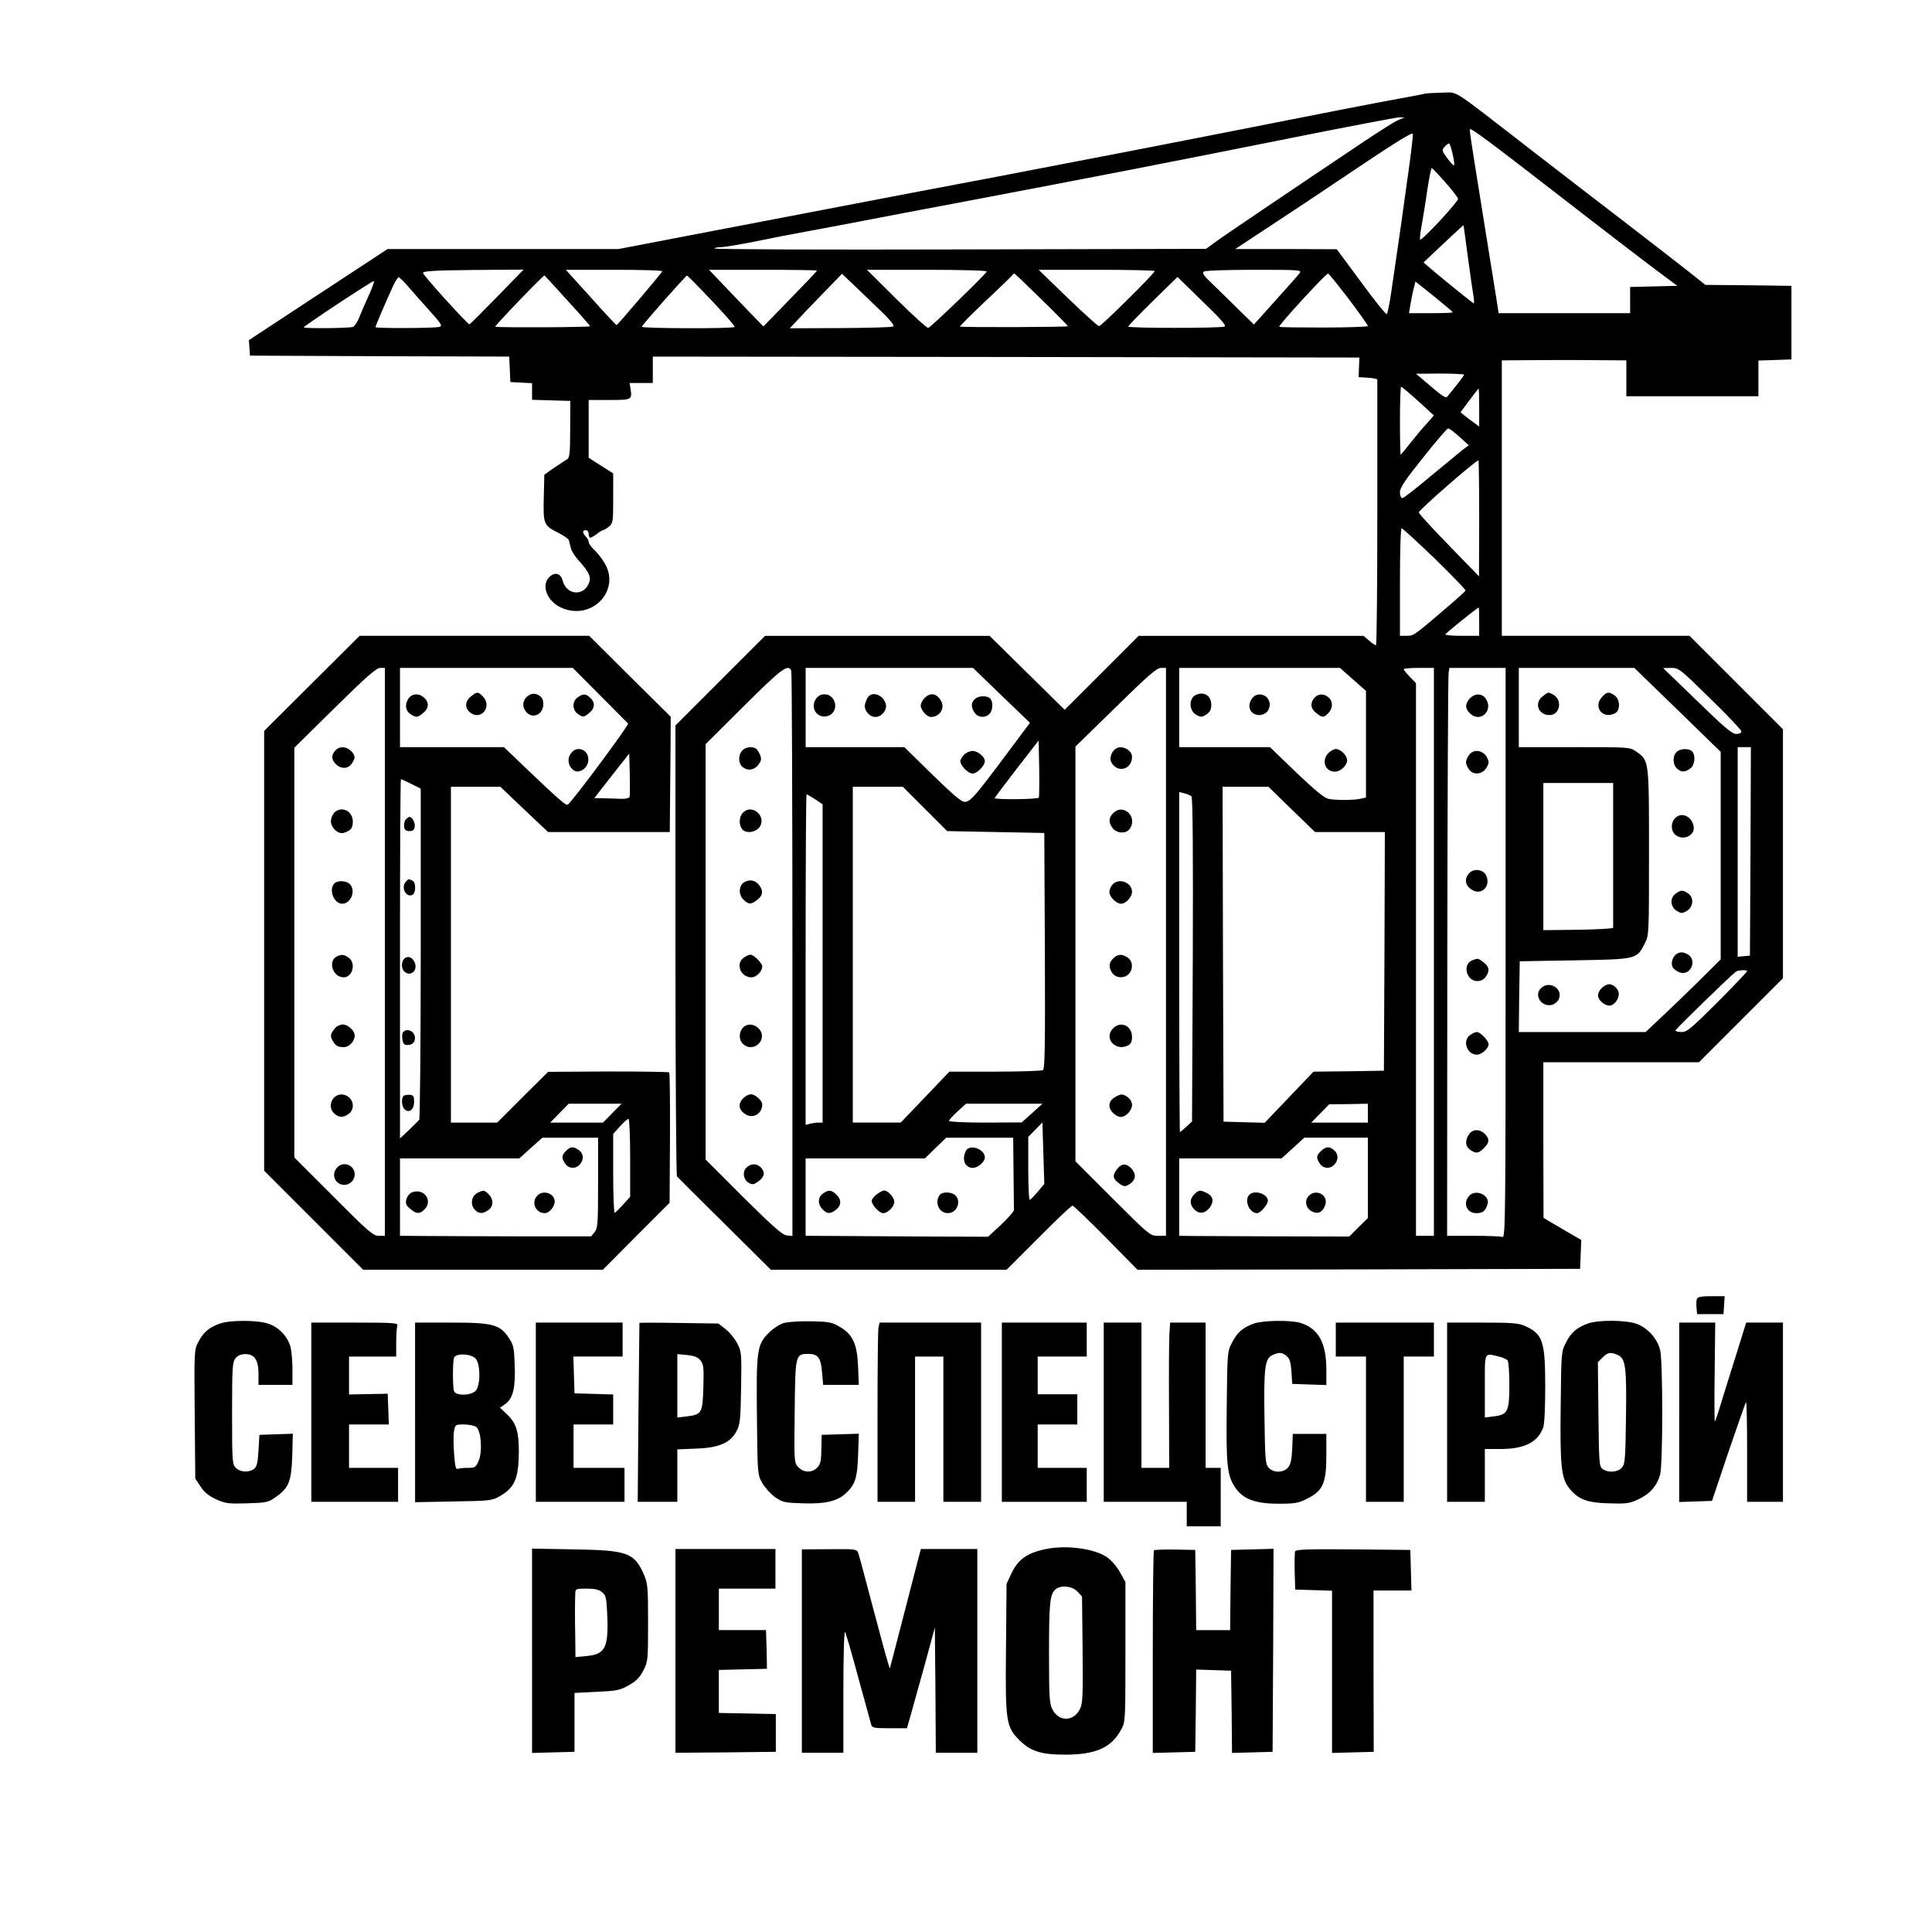 <?xml version="1.0" standalone="no"?>
<!DOCTYPE svg PUBLIC "-//W3C//DTD SVG 20010904//EN"
 "http://www.w3.org/TR/2001/REC-SVG-20010904/DTD/svg10.dtd">
<svg version="1.0" xmlns="http://www.w3.org/2000/svg"
 width="1024pt" height="1024pt" viewBox="0 0 1024 1024"
 preserveAspectRatio="xMidYMid meet">

<g transform="translate(0,1024) scale(0.1,-0.1)"
fill="#000000" stroke="none">
<path d="M7555 9744 c-11 -3 -69 -14 -130 -25 -132 -24 -440 -84 -945 -184
-206 -41 -472 -92 -590 -115 -118 -23 -294 -56 -390 -75 -96 -19 -380 -73
-630 -120 -250 -48 -711 -136 -1024 -196 l-568 -109 -612 0 -612 0 -105 -69
c-57 -37 -222 -146 -367 -241 l-263 -173 3 -41 3 -41 687 -3 687 -2 3 -68 3
-67 58 -3 57 -3 0 -44 0 -44 102 -3 101 -3 -1 -150 c0 -129 -3 -151 -17 -160
-10 -5 -40 -26 -69 -45 l-51 -36 -3 -123 c-3 -141 -1 -146 81 -187 26 -14 50
-30 52 -37 2 -7 6 -25 10 -40 3 -16 23 -47 44 -70 49 -54 64 -83 55 -110 -24
-79 -121 -75 -142 6 -10 39 -42 47 -71 18 -44 -44 -11 -128 62 -161 164 -75
323 93 228 241 -15 24 -40 55 -55 68 -14 14 -26 31 -26 38 0 8 -7 21 -15 29
-19 20 -19 34 0 34 8 0 15 -9 15 -20 0 -11 4 -20 9 -20 4 0 20 9 34 20 14 11
29 20 34 20 4 1 18 9 31 19 21 18 22 27 22 150 l0 132 -65 41 -65 42 0 153 0
153 109 0 c119 0 122 1 113 58 l-5 32 62 0 61 0 0 70 0 70 1873 -2 1872 -3 -2
-52 -2 -52 50 -3 c27 -2 49 -6 49 -10 0 -5 0 -323 0 -708 0 -385 -3 -700 -7
-700 -5 0 -21 11 -37 25 l-29 25 -596 0 -596 0 -196 -196 -196 -196 -199 196
-199 196 -595 0 -595 0 -238 -238 -237 -237 0 -1190 c0 -655 4 -1194 8 -1200
4 -5 118 -119 253 -252 l245 -243 625 0 624 0 170 170 c93 94 174 170 179 170
6 0 86 -77 178 -170 l167 -170 1173 2 1173 3 3 76 3 77 -100 58 -100 59 -1
413 0 412 412 0 413 0 222 222 223 223 0 660 0 660 -248 248 -247 247 -498 0
-497 0 0 730 0 730 138 1 c75 0 153 1 172 1 19 0 106 0 193 -1 l157 -1 0 -95
0 -95 350 0 350 0 0 95 0 94 88 3 87 3 0 195 0 195 -228 3 -228 2 -92 73 c-51
40 -204 159 -342 265 -137 105 -367 282 -510 393 -412 319 -365 289 -449 288
-39 -1 -80 -3 -91 -5z m-145 -141 c-19 -8 -95 -56 -170 -106 -406 -272 -751
-505 -797 -539 l-51 -37 -1305 -3 c-718 -2 -1303 0 -1300 5 2 4 17 7 33 7 17
0 96 13 177 29 82 17 211 42 288 56 77 14 246 46 375 71 129 25 343 65 475 90
732 139 1060 203 1715 334 294 59 549 107 565 108 l30 0 -35 -15z m985 -501
c94 -73 243 -187 332 -255 l163 -122 -125 -3 -125 -3 0 -69 0 -70 -349 0 -348
0 -12 78 c-18 109 -86 537 -116 722 -14 86 -25 163 -25 173 0 16 84 -47 605
-451z m-924 271 c-11 -81 -34 -242 -50 -358 -17 -115 -38 -261 -47 -323 -9
-62 -20 -114 -24 -117 -4 -3 -66 74 -136 170 l-129 174 -269 1 -269 0 194 128
c107 70 271 179 364 242 282 190 380 251 383 241 2 -5 -6 -76 -17 -158z m228
51 c7 -30 11 -58 8 -60 -2 -3 -19 14 -36 37 -29 40 -30 44 -14 61 9 10 19 18
23 18 4 0 12 -25 19 -56z m-39 -150 c36 -40 66 -80 68 -87 3 -15 -193 -225
-201 -217 -3 3 1 37 8 75 7 39 21 123 30 188 10 64 20 117 24 116 3 0 35 -34
71 -75z m119 -389 c12 -88 25 -182 30 -208 4 -26 5 -46 2 -45 -8 3 -189 150
-235 190 l-31 27 105 99 c58 55 106 99 107 98 0 0 11 -73 22 -161z m-5144
-218 c-77 -79 -143 -145 -147 -146 -9 -1 -242 256 -246 272 -2 10 56 14 265
16 l268 2 -140 -144z m875 135 c0 -6 -233 -281 -242 -285 -2 -1 -63 64 -136
146 l-133 147 255 0 c141 0 256 -3 256 -8z m820 4 c0 -2 -19 -23 -42 -47 -152
-157 -241 -249 -242 -249 -1 0 -66 68 -145 150 l-143 150 286 0 c157 0 286 -2
286 -4z m900 -5 c0 -10 -294 -294 -310 -299 -6 -2 -81 66 -168 152 l-157 156
318 0 c187 0 317 -4 317 -9z m890 2 c0 -12 -284 -293 -295 -292 -5 0 -80 67
-165 149 l-155 150 308 0 c169 0 307 -3 307 -7z m768 -11 c-7 -10 -65 -75
-128 -145 l-114 -127 -81 79 c-44 44 -107 105 -139 136 -47 44 -56 59 -45 66
8 5 128 9 267 9 242 0 253 -1 240 -18z m-2156 -283 c-9 -4 -136 -7 -282 -8
l-264 -1 44 47 c25 27 87 92 139 145 l94 97 143 -137 c113 -107 140 -138 126
-143z m788 144 c77 -75 140 -139 140 -142 0 -5 -548 -7 -572 -2 -4 0 56 60
132 132 77 72 142 135 145 140 4 5 8 9 11 9 3 0 68 -62 144 -137z m1628 3 c56
-74 102 -139 102 -144 0 -4 -106 -8 -235 -8 -129 0 -235 1 -235 4 0 13 247
282 259 282 4 0 53 -61 109 -134z m-4142 -7 c66 -72 120 -134 122 -138 2 -6
-468 -8 -503 -3 -7 2 253 272 261 272 1 0 55 -59 120 -131z m767 -3 c69 -73
124 -136 121 -139 -10 -10 -496 -8 -492 1 4 13 232 270 239 271 3 1 62 -59
132 -133z m-1620 87 c18 -21 69 -79 114 -129 75 -83 80 -92 60 -97 -30 -7
-337 -8 -337 -1 0 6 58 142 93 217 12 26 25 47 30 47 4 0 22 -17 40 -37z
m4337 -224 c-22 -9 -510 -9 -510 0 0 5 59 65 130 135 l131 128 132 -129 c100
-96 129 -130 117 -134z m-4536 164 c-20 -43 -43 -97 -52 -120 -9 -23 -24 -44
-33 -46 -26 -7 -259 -9 -259 -2 0 7 360 245 371 245 5 0 -8 -35 -27 -77z
m5746 -88 c0 -3 -52 -5 -116 -5 l-116 0 7 43 c4 23 11 61 17 84 l10 41 99 -79
c54 -44 99 -82 99 -84z m60 -331 c0 -5 -48 -67 -91 -118 -7 -8 -34 11 -132 96
l-32 27 128 1 c70 0 127 -3 127 -6z m-243 -140 l83 -76 -37 -42 c-21 -22 -60
-69 -87 -103 -27 -35 -51 -63 -52 -63 -2 0 -4 81 -4 180 0 99 3 180 6 180 4 0
44 -34 91 -76z m323 -35 l0 -100 -27 20 c-16 11 -38 28 -50 38 l-22 18 47 63
c25 34 47 62 49 62 2 0 3 -45 3 -101z m-105 -154 l50 -45 -30 -22 c-16 -13
-92 -76 -170 -140 -77 -65 -145 -118 -152 -118 -8 0 -13 13 -13 31 0 24 26 63
123 184 67 85 127 154 132 154 6 1 33 -19 60 -44z m105 -432 l-1 -308 -159
164 c-88 90 -160 169 -160 175 0 13 302 276 316 276 2 0 4 -138 4 -307z m-235
-214 c91 -89 164 -165 163 -169 -2 -4 -42 -41 -89 -81 -186 -159 -186 -159
-223 -159 l-36 0 0 285 c0 169 4 285 9 285 5 0 84 -73 176 -161z m235 -334 l0
-75 -90 0 c-49 0 -90 3 -89 8 0 5 167 140 177 142 1 0 2 -34 2 -75z m-3646
-261 c3 -9 6 -686 6 -1505 l0 -1490 -30 3 c-23 2 -71 45 -230 202 l-200 200 0
1101 0 1101 203 202 c200 199 236 226 251 186z m1114 -130 l151 -145 -121
-162 c-171 -229 -195 -257 -225 -257 -18 0 -62 38 -172 145 l-148 145 -261 0
-262 0 0 210 0 210 444 0 443 0 151 -146z m872 -1359 l0 -1505 -42 0 c-42 0
-46 3 -240 197 l-198 198 0 1099 0 1099 213 208 c170 167 217 208 240 209 l27
0 0 -1505z m991 1444 l69 -61 0 -283 0 -282 -31 -7 c-41 -8 -128 -8 -168 0
-23 5 -71 45 -171 140 l-139 134 -241 0 -240 0 0 210 0 210 426 0 426 0 69
-61z m429 -1444 l0 -1505 -47 0 -48 0 0 1464 0 1465 -32 33 c-18 19 -33 37
-33 41 0 4 36 7 80 7 l80 0 0 -1505z m380 -6 c0 -1374 -1 -1511 -16 -1505 -9
3 -78 6 -155 6 l-139 0 1 1480 c1 814 4 1491 7 1505 l4 25 149 0 149 0 0
-1511z m911 1289 l229 -223 0 -550 0 -550 -132 -131 c-73 -71 -163 -158 -200
-192 l-66 -62 -336 0 -336 0 2 188 3 187 292 5 c331 6 327 5 371 90 22 44 22
48 22 485 0 491 1 484 -70 533 -32 22 -39 22 -326 22 l-294 0 0 210 0 210 306
0 306 0 229 -222z m173 60 c92 -89 166 -168 166 -175 0 -8 -12 -13 -28 -13
-22 0 -62 34 -207 175 l-180 174 42 1 c41 0 46 -4 207 -162z m-3558 -526 c-9
-9 -237 -11 -234 -2 2 5 55 75 118 157 l115 148 3 -149 c1 -82 0 -151 -2 -154z
m3772 -284 l-3 -553 -32 -3 -33 -3 0 555 0 556 35 0 35 0 -2 -552z m-728 -18
c0 -209 0 -383 0 -387 0 -5 -83 -9 -185 -11 l-185 -2 0 390 0 390 185 0 185 0
0 -380z m-3648 243 l118 -118 258 -5 257 -5 3 -624 c2 -497 0 -626 -10 -633
-7 -4 -122 -8 -254 -8 l-242 0 -129 -135 -129 -135 -127 0 -127 0 0 890 0 890
132 0 133 0 117 -117z m1944 -3 l124 -120 185 0 185 0 -2 -632 -3 -633 -187
-3 -186 -2 -130 -136 -129 -135 -109 3 -109 3 -3 888 -2 887 121 0 122 0 123
-120z m-531 69 c7 -7 9 -305 7 -866 l-4 -857 -30 -28 c-17 -15 -32 -28 -34
-28 -2 0 -4 405 -4 901 l0 901 28 -7 c15 -3 31 -11 37 -16z m-1995 -15 l40
-27 0 -843 0 -844 -22 0 c-13 0 -33 -3 -45 -6 l-23 -6 0 876 c0 482 2 876 5
876 3 0 23 -12 45 -26z m4940 -911 c0 -4 -71 -79 -157 -165 -139 -139 -162
-158 -190 -158 -18 0 -33 4 -33 8 0 7 299 298 321 312 13 9 59 10 59 3z
m-3790 -753 l-55 -49 -192 -1 c-106 0 -193 4 -193 9 0 5 20 27 45 50 l45 41
202 0 203 0 -55 -50z m1780 0 l0 -50 -150 0 -150 0 47 48 48 49 103 1 102 2 0
-50z m-1750 -417 c-19 -22 -38 -42 -42 -42 -5 -1 -8 74 -8 166 l0 167 38 39
37 38 5 -163 5 -163 -35 -42z m-128 102 c1 -102 2 -191 2 -198 1 -7 -30 -42
-68 -78 l-69 -64 -306 1 c-168 1 -386 2 -483 3 l-178 1 0 205 0 205 316 0 316
0 56 55 57 55 178 0 177 0 2 -185z m1878 -28 l0 -213 -50 -49 -49 -49 -383 1
c-211 1 -413 2 -450 2 l-68 1 0 205 0 205 271 0 271 0 61 55 60 55 169 0 168
0 0 -213z"/>
<path d="M3936 6264 c-25 -25 -24 -72 2 -91 26 -20 59 -15 81 13 16 21 18 30
10 52 -6 15 -16 30 -22 34 -20 13 -55 9 -71 -8z"/>
<path d="M3937 5932 c-20 -22 -22 -61 -4 -86 20 -27 77 -18 96 15 32 58 -47
120 -92 71z"/>
<path d="M3948 5566 c-33 -16 -36 -67 -7 -95 28 -26 40 -26 73 0 29 23 33 45
11 76 -19 26 -47 34 -77 19z"/>
<path d="M3942 5164 c-45 -31 -17 -104 41 -104 26 0 57 31 57 58 0 17 -45 62
-62 62 -8 0 -24 -7 -36 -16z"/>
<path d="M3937 4792 c-22 -24 -21 -65 1 -85 58 -53 137 28 82 83 -25 25 -62
26 -83 2z"/>
<path d="M3940 4420 c-32 -32 -25 -66 17 -89 39 -20 83 9 83 55 0 21 -37 54
-60 54 -11 0 -29 -9 -40 -20z"/>
<path d="M3955 4050 c-22 -24 -14 -65 16 -81 18 -9 26 -7 48 9 33 24 38 48 15
73 -22 24 -56 24 -79 -1z"/>
<path d="M4324 6535 c-34 -52 15 -112 71 -87 54 25 35 112 -25 112 -20 0 -35
-8 -46 -25z"/>
<path d="M4602 6547 c-6 -6 -13 -24 -17 -39 -8 -31 22 -68 55 -68 33 0 63 37
55 68 -11 46 -68 70 -93 39z"/>
<path d="M4900 6540 c-11 -11 -20 -29 -20 -40 0 -23 33 -60 54 -60 46 0 75 44
55 83 -23 42 -57 49 -89 17z"/>
<path d="M5166 6534 c-20 -20 -20 -43 0 -72 18 -26 56 -29 78 -6 19 18 21 65
4 82 -17 17 -64 15 -82 -4z"/>
<path d="M5110 6240 c-11 -11 -20 -26 -20 -34 0 -24 41 -66 65 -66 24 0 65 42
65 66 0 23 -38 54 -65 54 -14 0 -34 -9 -45 -20z"/>
<path d="M5914 6272 c-23 -15 -35 -51 -24 -72 32 -60 110 -39 110 29 0 36 -55
64 -86 43z"/>
<path d="M5900 5930 c-25 -25 -25 -51 -2 -80 22 -28 70 -30 89 -4 46 63 -32
139 -87 84z"/>
<path d="M5897 5552 c-10 -10 -17 -28 -17 -40 0 -25 36 -62 62 -62 25 0 58 36
58 63 0 50 -70 76 -103 39z"/>
<path d="M5900 5160 c-24 -24 -25 -48 -4 -78 19 -27 64 -29 87 -4 24 26 21 68
-5 86 -30 21 -54 20 -78 -4z"/>
<path d="M5900 4790 c-53 -53 13 -126 81 -90 13 7 19 21 19 44 0 59 -59 87
-100 46z"/>
<path d="M5915 4428 c-25 -14 -35 -28 -35 -50 0 -24 35 -58 60 -58 28 0 60 35
60 64 0 14 -10 32 -22 40 -26 19 -36 19 -63 4z"/>
<path d="M5921 4044 c-26 -34 -24 -51 10 -76 21 -16 31 -18 48 -9 37 20 46 50
24 80 -28 36 -56 38 -82 5z"/>
<path d="M6343 6559 c-43 -16 -44 -84 -2 -108 24 -13 29 -13 53 2 19 13 26 26
26 51 0 46 -34 71 -77 55z"/>
<path d="M6636 6538 c-30 -42 -9 -88 39 -88 13 0 31 7 39 16 9 8 16 26 16 39
0 52 -65 74 -94 33z"/>
<path d="M6967 6542 c-24 -27 -21 -58 9 -81 33 -26 39 -26 64 -1 25 25 26 62
2 83 -24 22 -55 21 -75 -1z"/>
<path d="M7040 6248 c-37 -40 -17 -98 36 -98 29 0 64 33 64 60 0 26 -34 60
-60 60 -10 0 -28 -10 -40 -22z"/>
<path d="M7790 6538 c-25 -28 -26 -52 0 -78 55 -55 129 14 84 78 -19 28 -57
28 -84 0z"/>
<path d="M7786 6238 c-9 -12 -16 -29 -16 -38 0 -9 7 -26 16 -38 23 -33 73 -27
94 11 13 24 13 30 0 55 -21 37 -71 43 -94 10z"/>
<path d="M7787 5612 c-29 -32 -21 -69 20 -91 50 -26 95 25 70 79 -16 32 -65
39 -90 12z"/>
<path d="M7803 5150 c-53 -21 -31 -110 27 -110 19 0 34 8 44 22 23 32 20 54
-10 77 -30 23 -30 23 -61 11z"/>
<path d="M7792 4754 c-43 -30 -17 -104 36 -104 25 0 62 33 62 55 0 19 -44 65
-62 65 -8 0 -24 -7 -36 -16z"/>
<path d="M7786 4228 c-22 -32 -20 -64 6 -82 31 -22 45 -20 73 9 30 29 31 49 5
75 -27 27 -65 26 -84 -2z"/>
<path d="M7787 3902 c-35 -39 -13 -92 37 -92 35 0 49 11 60 47 15 48 -62 83
-97 45z"/>
<path d="M8176 6549 c-46 -36 -23 -99 37 -99 56 0 70 82 18 109 -26 14 -24 14
-55 -10z"/>
<path d="M8492 6547 c-51 -54 3 -122 69 -87 28 15 26 74 -3 94 -30 21 -41 20
-66 -7z"/>
<path d="M8886 6254 c-22 -21 -20 -67 2 -87 23 -21 41 -21 70 -1 25 17 31 71
10 92 -17 17 -64 15 -82 -4z"/>
<path d="M8877 5902 c-22 -24 -21 -65 1 -85 42 -38 111 -4 98 47 -13 53 -67
74 -99 38z"/>
<path d="M8882 5504 c-32 -22 -30 -69 4 -91 24 -15 29 -15 53 -2 36 20 41 71
9 93 -28 20 -38 20 -66 0z"/>
<path d="M8892 5187 c-26 -12 -40 -53 -25 -76 6 -9 22 -20 36 -25 59 -21 95
69 40 97 -21 11 -34 12 -51 4z"/>
<path d="M8520 5022 c-27 -9 -50 -35 -50 -58 0 -24 33 -54 61 -54 23 0 49 33
49 62 0 28 -35 58 -60 50z"/>
<path d="M8165 5000 c-35 -39 7 -99 61 -86 14 4 30 17 36 31 25 56 -54 102
-97 55z"/>
<path d="M5120 4141 c-24 -46 -6 -91 37 -91 26 0 63 32 63 55 0 45 -80 73
-100 36z"/>
<path d="M4362 3914 c-28 -19 -29 -57 -2 -84 24 -24 38 -25 67 -5 32 23 35 54
8 81 -28 28 -42 30 -73 8z"/>
<path d="M4646 3909 c-14 -11 -26 -26 -26 -33 0 -22 40 -66 61 -66 25 0 59 35
59 60 0 23 -33 60 -54 60 -7 0 -25 -9 -40 -21z"/>
<path d="M4982 3908 c-31 -39 -6 -98 42 -98 47 0 73 62 40 94 -19 19 -67 21
-82 4z"/>
<path d="M7002 4140 c-26 -25 -27 -38 -6 -68 18 -27 55 -29 77 -4 22 24 21 55
-1 75 -25 22 -44 21 -70 -3z"/>
<path d="M6330 3910 c-26 -26 -25 -55 1 -81 26 -26 57 -21 82 12 23 32 16 61
-19 77 -34 16 -41 15 -64 -8z"/>
<path d="M6622 3908 c-29 -29 -1 -98 41 -98 17 0 57 45 57 66 0 36 -71 59 -98
32z"/>
<path d="M6935 3900 c-23 -26 -13 -67 21 -82 31 -15 55 -2 68 35 19 53 -50 90
-89 47z"/>
<path d="M1653 6618 l-253 -252 0 -1166 0 -1165 263 -263 262 -262 635 0 635
0 177 178 177 177 2 343 c1 188 -1 345 -4 348 -3 3 -149 5 -324 5 l-318 -2
-135 -134 -135 -135 -123 0 -122 0 0 890 0 890 131 0 131 0 126 -120 127 -120
323 0 322 0 1 123 c1 67 2 204 3 305 l1 183 -216 214 -216 215 -608 0 -609 0
-253 -252z m387 -1423 l0 -1505 -33 0 c-29 0 -55 22 -240 208 l-207 207 0
1086 0 1086 215 212 c165 163 220 211 240 211 l25 0 0 -1505z m1140 1360 c80
-80 147 -148 149 -150 6 -7 -298 -417 -320 -430 -9 -6 -45 25 -241 212 l-97
93 -275 0 -276 0 0 210 0 210 458 0 458 0 144 -145z m157 -539 c-3 -6 -22 -11
-43 -10 -22 1 -63 2 -92 3 l-52 1 92 118 93 118 3 -110 c1 -60 1 -115 -1 -120z
m-1157 69 l50 -25 0 -873 c0 -479 -4 -876 -8 -882 -4 -5 -29 -30 -55 -55 l-47
-44 0 952 c0 524 2 952 5 952 3 0 28 -11 55 -25z m1065 -1745 l-49 -50 -140 0
-140 0 49 50 49 50 140 0 140 0 -49 -50z m95 -236 l0 -207 -37 -41 c-20 -22
-40 -42 -45 -44 -4 -2 -8 91 -8 207 l0 211 36 40 c20 22 40 40 45 40 5 0 9
-93 9 -206z m-170 -133 c0 -217 -2 -241 -18 -261 l-19 -23 -369 0 c-203 1
-431 1 -506 2 l-138 1 0 205 0 205 316 0 316 0 61 55 62 55 148 0 147 0 0
-239z"/>
<path d="M1777 6262 c-22 -25 -21 -48 3 -72 27 -27 65 -26 84 2 21 30 20 44
-4 68 -25 25 -62 26 -83 2z"/>
<path d="M1777 5938 c-9 -7 -19 -25 -22 -40 -9 -37 34 -83 68 -72 36 11 47 25
47 59 0 53 -52 83 -93 53z"/>
<path d="M1770 5555 c-28 -34 1 -105 44 -105 46 0 74 71 40 104 -20 20 -68 21
-84 1z"/>
<path d="M1790 5173 c-55 -21 -29 -113 32 -113 47 0 66 76 26 104 -24 17 -33
18 -58 9z"/>
<path d="M1778 4793 c-26 -31 -29 -42 -17 -65 16 -30 28 -38 61 -38 29 0 58
31 58 62 0 25 -36 58 -63 58 -13 0 -31 -8 -39 -17z"/>
<path d="M1777 4428 c-28 -22 -32 -63 -8 -87 25 -25 49 -27 79 -5 14 10 22 26
22 44 0 47 -56 76 -93 48z"/>
<path d="M1787 4052 c-34 -37 -11 -92 38 -92 30 0 55 25 55 55 0 50 -60 73
-93 37z"/>
<path d="M2496 6549 c-30 -24 -34 -59 -8 -82 57 -52 124 25 72 81 -26 27 -31
27 -64 1z"/>
<path d="M2813 6560 c-32 -13 -48 -47 -35 -76 32 -68 115 -34 100 42 -5 26
-39 44 -65 34z"/>
<path d="M2164 6536 c-21 -34 -14 -67 18 -85 25 -14 29 -14 55 5 35 26 40 57
14 83 -29 29 -67 27 -87 -3z"/>
<path d="M3062 6544 c-31 -22 -30 -69 4 -90 24 -16 27 -16 52 3 34 25 39 56
13 82 -25 25 -39 26 -69 5z"/>
<path d="M3024 6244 c-20 -29 -11 -69 19 -88 27 -17 71 12 75 51 6 60 -62 87
-94 37z"/>
<path d="M2150 5896 c-6 -8 -10 -25 -8 -38 2 -17 10 -23 28 -23 18 0 26 6 28
23 3 22 -13 52 -28 52 -4 0 -13 -7 -20 -14z"/>
<path d="M2152 5568 c-28 -28 -3 -85 32 -72 22 8 22 70 0 78 -20 8 -18 8 -32
-6z"/>
<path d="M2142 5158 c-15 -15 -16 -50 0 -66 33 -33 76 5 55 49 -14 28 -37 35
-55 17z"/>
<path d="M2134 4765 c-4 -8 -3 -27 0 -41 5 -20 12 -25 34 -22 47 5 39 78 -10
78 -10 0 -21 -7 -24 -15z"/>
<path d="M2143 4434 c-18 -8 -16 -59 3 -75 24 -20 49 1 49 42 0 27 -4 34 -20
36 -11 1 -26 -1 -32 -3z"/>
<path d="M3000 4140 c-24 -24 -25 -38 -4 -68 18 -27 55 -29 77 -4 23 26 21 58
-5 76 -30 21 -44 20 -68 -4z"/>
<path d="M2183 3920 c-12 -5 -25 -21 -29 -36 -6 -22 -2 -32 20 -51 33 -28 50
-29 76 -3 47 47 -4 115 -67 90z"/>
<path d="M2530 3917 c-31 -16 -39 -61 -14 -88 21 -23 42 -24 72 -3 28 19 29
57 2 84 -23 23 -27 24 -60 7z"/>
<path d="M2847 3902 c-33 -36 -8 -92 41 -92 23 0 52 34 52 62 0 43 -63 64 -93
30z"/>
<path d="M8994 3356 c-3 -8 -4 -29 -2 -48 l3 -33 70 0 70 0 3 48 3 47 -71 0
c-51 0 -72 -4 -76 -14z"/>
<path d="M1166 3225 c-57 -20 -87 -45 -114 -96 -23 -44 -23 -44 -20 -385 l3
-341 28 -42 c20 -31 44 -50 83 -68 50 -22 65 -24 163 -21 103 3 112 5 152 33
71 50 83 82 88 218 l3 118 -88 -3 -89 -3 -5 -83 c-4 -68 -9 -86 -24 -98 -28
-20 -73 -17 -96 6 -19 19 -20 33 -20 289 0 246 2 271 18 292 13 15 30 22 52
22 49 0 70 -31 70 -104 l0 -59 90 0 90 0 0 83 c0 45 -5 99 -11 120 -15 54 -62
103 -116 121 -58 20 -203 20 -257 1z"/>
<path d="M4156 3228 c-23 -6 -57 -28 -82 -53 -62 -62 -66 -93 -62 -450 3 -299
3 -300 28 -345 14 -24 44 -58 68 -75 41 -28 51 -30 148 -33 117 -4 181 11 227
53 50 47 61 81 65 203 l4 113 -98 -3 -99 -3 -1 -50 c-1 -92 -4 -105 -24 -125
-27 -27 -71 -26 -99 4 -22 23 -22 26 -19 294 3 304 4 306 73 306 51 0 66 -21
72 -98 l6 -66 95 0 94 0 -4 98 c-5 119 -28 170 -98 210 -40 24 -57 27 -150 29
-58 1 -123 -3 -144 -9z"/>
<path d="M6646 3225 c-58 -21 -88 -46 -116 -101 -25 -48 -25 -52 -28 -337 -4
-312 2 -367 44 -430 41 -62 106 -87 230 -87 90 0 106 3 155 28 81 41 99 83 99
229 l0 113 -89 0 -89 0 -3 -79 c-3 -60 -9 -84 -23 -100 -25 -28 -77 -28 -102
0 -17 19 -19 42 -22 264 -4 268 2 315 43 333 35 16 49 15 74 -5 17 -14 22 -32
26 -83 l4 -65 90 -3 91 -3 0 79 c0 146 -42 221 -139 251 -52 15 -197 13 -245
-4z"/>
<path d="M8416 3225 c-58 -21 -88 -46 -116 -101 -25 -48 -25 -52 -28 -335 -4
-321 3 -384 46 -438 47 -58 93 -76 209 -79 92 -3 108 -1 156 21 61 28 100 72
116 132 15 54 15 601 0 660 -15 61 -68 119 -126 139 -58 20 -203 21 -257 1z
m159 -167 c41 -18 47 -65 43 -333 -3 -222 -5 -245 -22 -264 -22 -25 -73 -28
-102 -7 -18 14 -19 31 -22 290 l-3 276 25 25 c28 28 43 30 81 13z"/>
<path d="M1650 2755 l0 -475 230 0 230 0 0 90 0 90 -130 0 -130 0 0 115 0 115
105 0 106 0 -3 81 -3 82 -102 -2 -103 -2 0 100 0 101 125 0 125 0 0 74 c0 41
3 81 6 90 5 14 -18 16 -225 16 l-231 0 0 -475z"/>
<path d="M2200 2754 l0 -476 203 4 c194 3 204 4 246 28 79 45 100 94 101 235
0 107 -14 152 -61 197 l-39 37 29 20 c40 29 54 87 49 208 -3 88 -6 104 -30
140 -48 73 -84 83 -306 83 l-192 0 0 -476z m320 286 c26 -26 28 -133 4 -168
-20 -29 -109 -33 -118 -4 -7 21 -7 151 0 175 8 25 87 24 114 -3z m4 -363 c26
-19 34 -129 13 -180 -15 -34 -19 -37 -56 -37 -22 0 -46 -2 -54 -5 -11 -5 -15
11 -20 77 -4 46 -4 100 -1 121 7 37 7 37 53 37 26 0 55 -6 65 -13z"/>
<path d="M2840 2755 l0 -475 235 0 235 0 0 90 0 90 -135 0 -135 0 0 115 0 115
105 0 105 0 0 80 0 79 -102 3 -103 3 -3 98 -3 97 131 0 130 0 0 90 0 90 -230
0 -230 0 0 -475z"/>
<path d="M3389 3228 c0 -2 -2 -216 -5 -475 l-4 -473 105 0 105 0 0 139 0 139
98 4 c122 4 183 30 216 93 19 36 21 60 24 230 3 181 2 192 -20 234 -13 25 -40
59 -61 75 l-39 31 -209 3 c-115 2 -209 2 -210 0z m324 -199 c16 -20 18 -37 15
-141 -4 -137 -8 -145 -86 -155 l-52 -6 0 168 0 168 52 -5 c38 -4 57 -11 71
-29z"/>
<path d="M4656 3203 c-3 -16 -5 -229 -5 -475 l0 -448 100 0 99 0 0 385 0 385
75 0 75 0 0 -385 0 -385 100 0 100 0 0 475 0 475 -269 0 -269 0 -6 -27z"/>
<path d="M5310 2755 l0 -475 225 0 225 0 0 90 0 90 -130 0 -130 0 0 115 0 115
105 0 105 0 0 80 0 80 -105 0 -105 0 0 100 0 100 130 0 130 0 0 90 0 90 -225
0 -225 0 0 -475z"/>
<path d="M5850 2755 l0 -475 220 0 220 0 0 -65 0 -65 90 0 90 0 0 155 0 155
-40 0 -40 0 0 385 0 385 -94 0 -94 0 -4 -62 c-2 -35 -3 -208 -2 -385 l1 -323
-73 0 -74 0 0 385 0 385 -100 0 -100 0 0 -475z"/>
<path d="M7080 3140 l0 -90 80 0 80 0 0 -385 0 -385 100 0 100 0 0 385 0 385
80 0 80 0 0 90 0 90 -260 0 -260 0 0 -90z"/>
<path d="M7670 2755 l0 -475 100 0 100 0 0 140 0 140 88 0 c123 1 192 36 221
113 7 16 11 108 11 218 0 239 -13 278 -105 320 -34 16 -67 19 -227 19 l-188 0
0 -475z m274 295 c21 -4 43 -15 47 -22 5 -7 9 -65 9 -129 0 -140 -9 -158 -83
-166 l-47 -6 0 167 c0 185 -5 175 74 156z"/>
<path d="M8900 2755 l0 -476 87 3 87 3 87 259 c49 142 90 261 93 264 4 3 6
-115 6 -261 l0 -267 95 0 95 0 0 475 0 475 -97 0 -98 0 -49 -158 c-27 -86 -64
-203 -81 -259 -17 -57 -33 -105 -36 -107 -2 -2 -3 115 -1 260 l3 264 -96 0
-95 0 0 -475z"/>
<path d="M5545 2030 c-100 -20 -149 -55 -184 -129 l-26 -56 -3 -338 c-4 -394
0 -420 72 -491 58 -58 114 -76 241 -76 164 0 246 37 298 134 22 40 22 49 22
411 l0 370 -29 52 c-16 29 -46 64 -68 79 -66 46 -214 66 -323 44z m166 -226
l24 -26 3 -281 c2 -253 1 -286 -15 -317 -34 -66 -112 -66 -145 0 -16 31 -18
68 -18 302 0 269 5 311 37 336 29 22 87 15 114 -14z"/>
<path d="M2820 1491 l0 -542 113 3 112 3 0 156 0 156 118 6 c106 5 122 8 170
35 39 22 58 41 77 78 24 47 25 54 25 254 0 193 -2 208 -23 257 -52 114 -86
126 -369 131 l-223 4 0 -541z m371 310 c20 -16 23 -29 27 -109 9 -182 -9 -220
-106 -229 l-62 -6 -1 99 c-2 101 -2 188 0 237 1 26 3 27 60 27 42 0 65 -5 82
-19z"/>
<path d="M3580 1490 l0 -540 266 2 266 3 0 100 0 100 -151 3 -151 3 0 114 0
114 128 3 127 3 -1 68 c-1 37 -2 83 -3 102 l-1 35 -125 0 -125 0 0 110 0 110
150 0 150 0 0 105 0 105 -265 0 -265 0 0 -540z"/>
<path d="M4250 1489 l0 -539 110 0 110 0 0 328 c0 186 4 321 9 312 5 -8 37
-118 71 -245 35 -126 65 -238 68 -247 4 -16 17 -18 97 -18 l92 0 21 73 c11 39
44 160 74 266 l53 195 3 -332 2 -332 110 0 110 0 0 540 0 540 -150 0 -149 0
-10 -37 c-9 -36 -118 -457 -143 -552 l-12 -45 -12 40 c-7 21 -43 154 -80 294
-37 140 -70 265 -75 278 -8 22 -12 22 -154 21 l-145 -1 0 -539z"/>
<path d="M6116 2023 c-3 -4 -6 -246 -6 -540 l0 -534 113 3 112 3 3 218 2 218
93 -3 92 -3 3 -218 2 -218 108 3 107 3 3 538 2 538 -112 -3 -113 -3 -3 -212
-2 -213 -90 0 -90 0 -2 213 -3 212 -107 2 c-58 1 -109 -1 -112 -4z"/>
<path d="M6864 2017 c-2 -7 -3 -55 -2 -107 l3 -95 98 -3 97 -3 0 -430 0 -430
110 3 111 3 -1 428 0 427 100 0 101 0 -3 108 -3 107 -303 3 c-241 2 -304 0
-308 -11z"/>
</g>
</svg>
